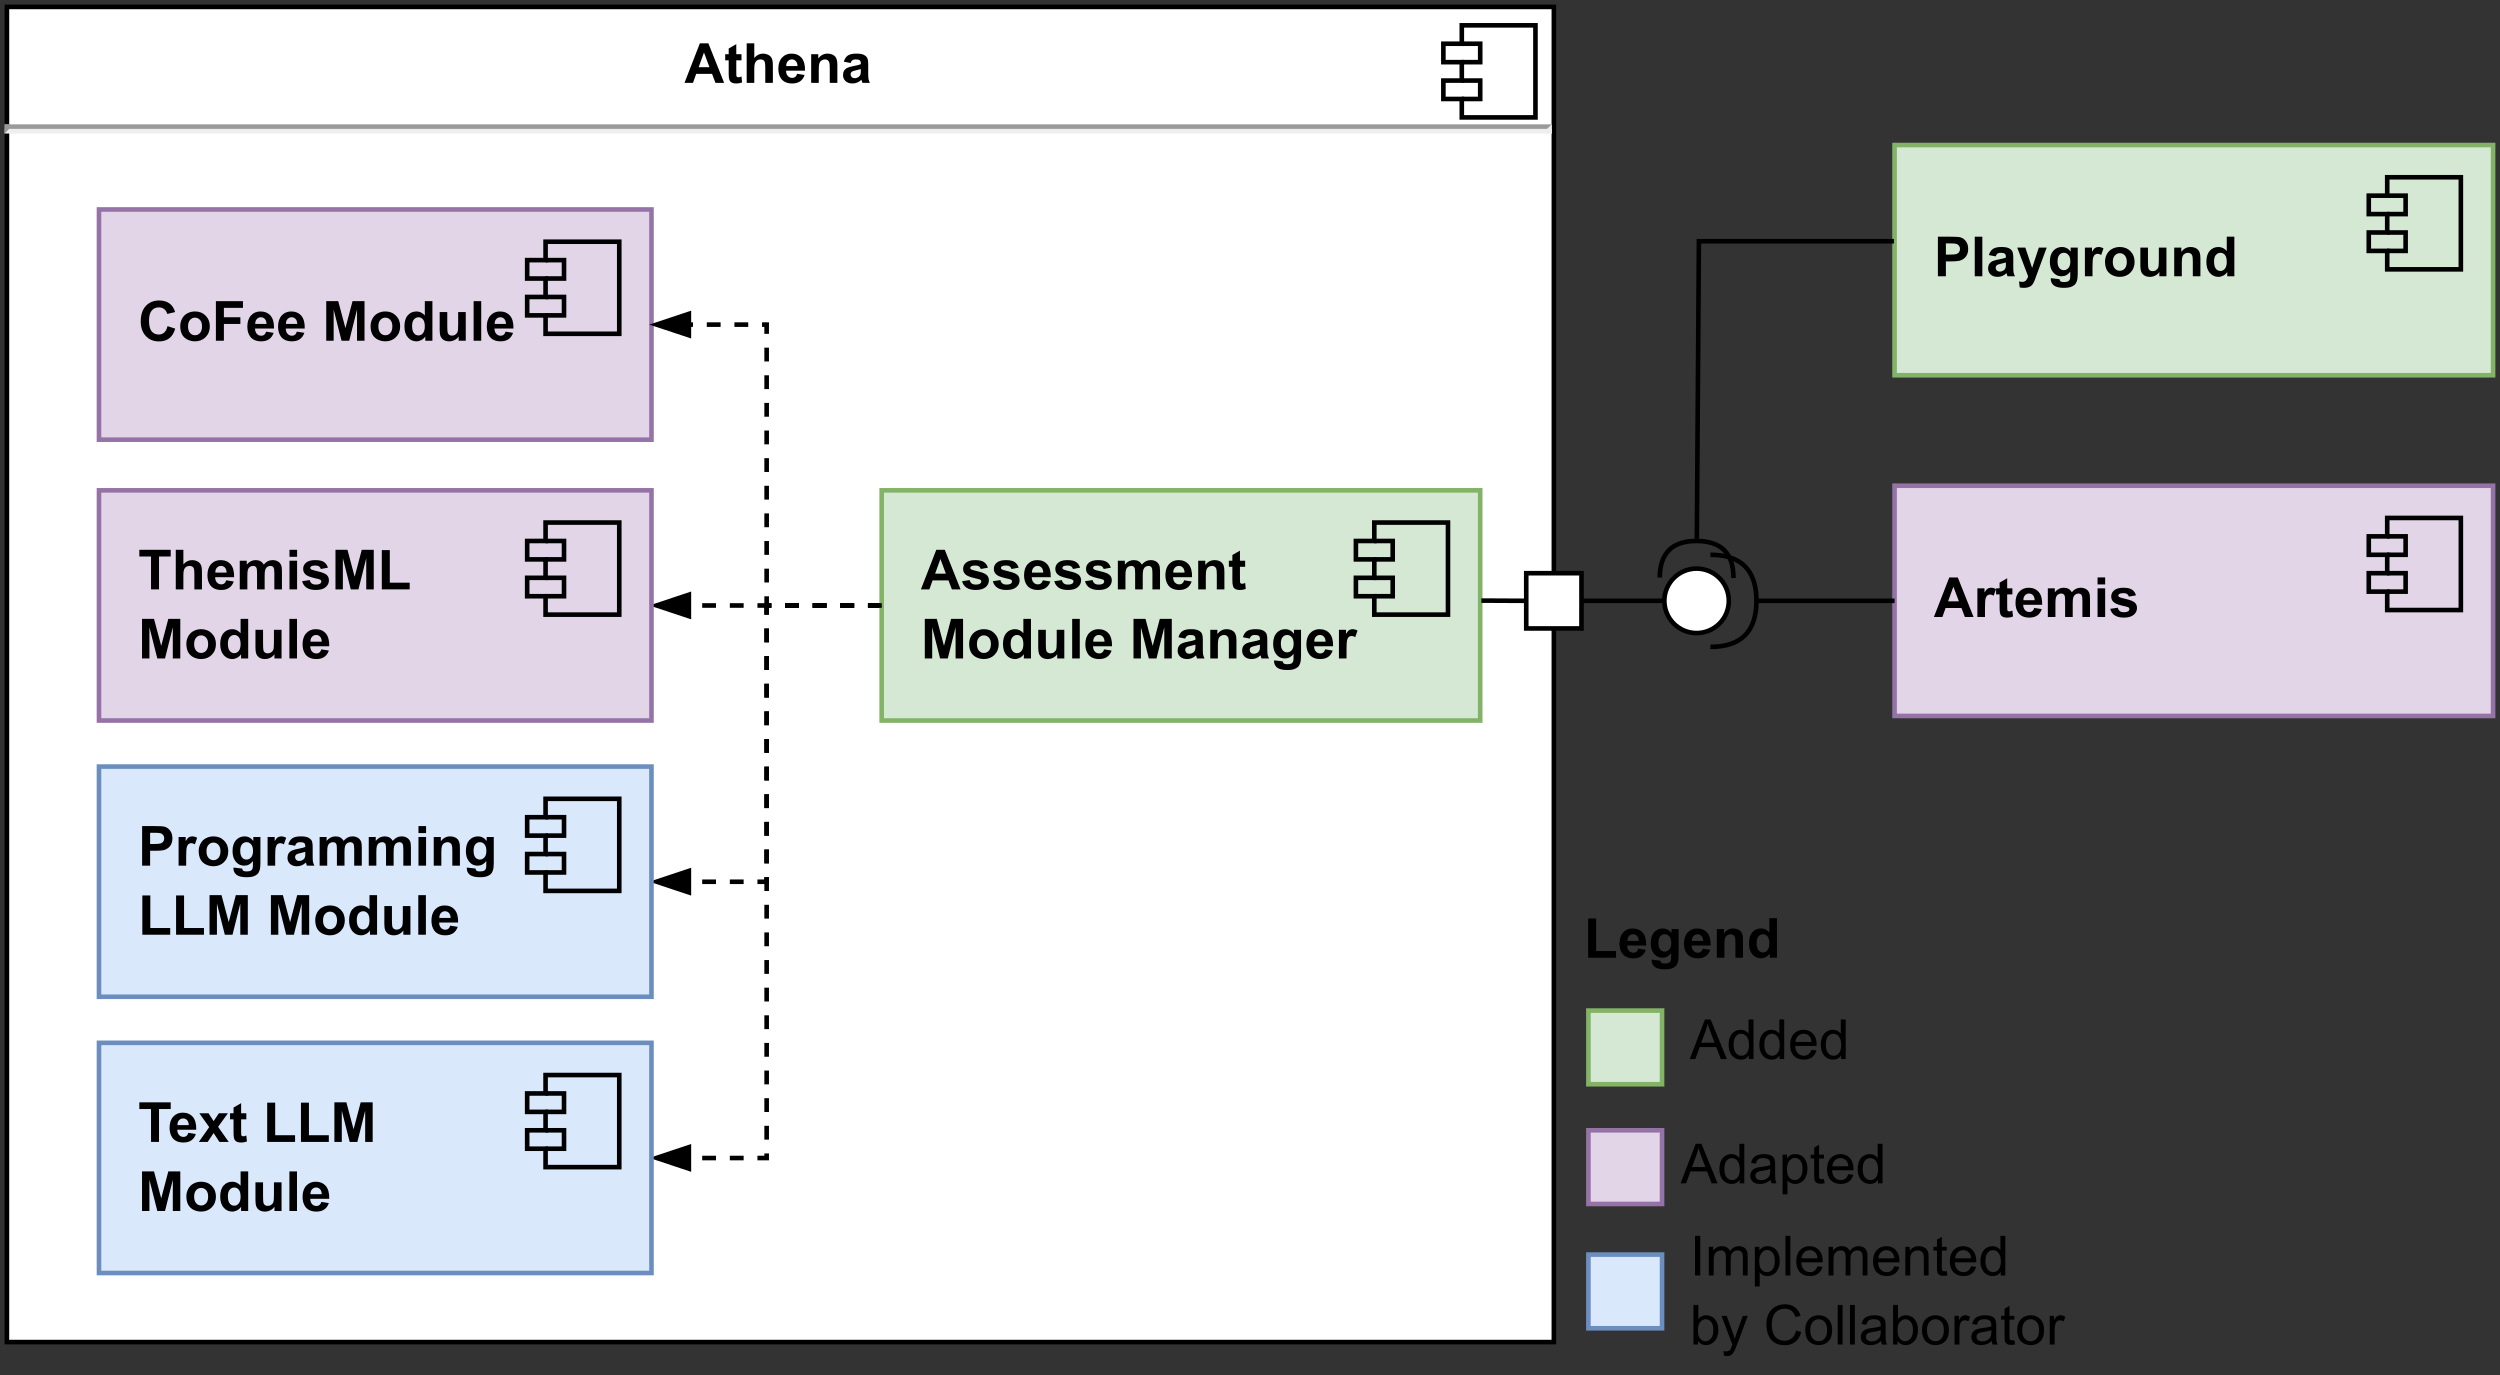 <?xml version="1.0" encoding="UTF-8"?>
<svg xmlns="http://www.w3.org/2000/svg" xmlns:xlink="http://www.w3.org/1999/xlink" width="390.96pt" height="215.04pt" viewBox="0 0 390.96 215.04" version="1.1">
<rect x="0" y="0" width="390.96" height="215.04" fill="#333333" stroke="none"/>
<defs>
<g>
<symbol overflow="visible" id="glyph0-0">
<path style="stroke:none;" d="M 1.078 0 L 1.078 -5.406 L 5.406 -5.406 L 5.406 0 Z M 1.219 -0.141 L 5.266 -0.141 L 5.266 -5.266 L 1.219 -5.266 Z M 1.219 -0.141 "/>
</symbol>
<symbol overflow="visible" id="glyph0-1">
<path style="stroke:none;" d="M 6.203 0 L 4.844 0 L 4.312 -1.406 L 1.828 -1.406 L 1.328 0 L 0 0 L 2.406 -6.188 L 3.734 -6.188 Z M 3.906 -2.453 L 3.047 -4.75 L 2.219 -2.453 Z M 3.906 -2.453 "/>
</symbol>
<symbol overflow="visible" id="glyph0-2">
<path style="stroke:none;" d="M 2.672 -4.484 L 2.672 -3.531 L 1.859 -3.531 L 1.859 -1.734 C 1.859 -1.367 1.863 -1.156 1.875 -1.094 C 1.895 -1.031 1.93 -0.977 1.984 -0.938 C 2.047 -0.895 2.113 -0.875 2.188 -0.875 C 2.301 -0.875 2.461 -0.914 2.672 -1 L 2.766 -0.078 C 2.492 0.035 2.18 0.094 1.828 0.094 C 1.617 0.094 1.426 0.062 1.25 0 C 1.082 -0.07 0.957 -0.164 0.875 -0.281 C 0.801 -0.395 0.75 -0.551 0.719 -0.75 C 0.688 -0.883 0.672 -1.16 0.672 -1.578 L 0.672 -3.531 L 0.125 -3.531 L 0.125 -4.484 L 0.672 -4.484 L 0.672 -5.375 L 1.859 -6.062 L 1.859 -4.484 Z M 2.672 -4.484 "/>
</symbol>
<symbol overflow="visible" id="glyph0-3">
<path style="stroke:none;" d="M 1.797 -6.188 L 1.797 -3.906 C 2.18 -4.352 2.641 -4.578 3.172 -4.578 C 3.441 -4.578 3.688 -4.523 3.906 -4.422 C 4.125 -4.328 4.289 -4.203 4.406 -4.047 C 4.52 -3.891 4.598 -3.711 4.641 -3.516 C 4.68 -3.328 4.703 -3.031 4.703 -2.625 L 4.703 0 L 3.516 0 L 3.516 -2.359 C 3.516 -2.836 3.488 -3.141 3.438 -3.266 C 3.395 -3.391 3.316 -3.488 3.203 -3.562 C 3.086 -3.633 2.945 -3.672 2.781 -3.672 C 2.582 -3.672 2.406 -3.625 2.25 -3.531 C 2.094 -3.438 1.977 -3.289 1.906 -3.094 C 1.832 -2.906 1.797 -2.625 1.797 -2.25 L 1.797 0 L 0.609 0 L 0.609 -6.188 Z M 1.797 -6.188 "/>
</symbol>
<symbol overflow="visible" id="glyph0-4">
<path style="stroke:none;" d="M 3.219 -1.422 L 4.391 -1.234 C 4.242 -0.797 4.004 -0.461 3.672 -0.234 C 3.348 -0.016 2.941 0.094 2.453 0.094 C 1.672 0.094 1.094 -0.156 0.719 -0.656 C 0.426 -1.07 0.281 -1.586 0.281 -2.203 C 0.281 -2.953 0.473 -3.535 0.859 -3.953 C 1.242 -4.367 1.734 -4.578 2.328 -4.578 C 2.992 -4.578 3.52 -4.359 3.906 -3.922 C 4.289 -3.484 4.473 -2.812 4.453 -1.906 L 1.484 -1.906 C 1.492 -1.551 1.586 -1.273 1.766 -1.078 C 1.953 -0.879 2.18 -0.781 2.453 -0.781 C 2.641 -0.781 2.797 -0.832 2.922 -0.938 C 3.055 -1.039 3.156 -1.203 3.219 -1.422 Z M 3.281 -2.625 C 3.27 -2.969 3.18 -3.227 3.016 -3.406 C 2.848 -3.582 2.645 -3.672 2.406 -3.672 C 2.145 -3.672 1.93 -3.578 1.766 -3.391 C 1.586 -3.203 1.504 -2.945 1.516 -2.625 Z M 3.281 -2.625 "/>
</symbol>
<symbol overflow="visible" id="glyph0-5">
<path style="stroke:none;" d="M 4.703 0 L 3.516 0 L 3.516 -2.281 C 3.516 -2.77 3.488 -3.082 3.438 -3.219 C 3.383 -3.363 3.301 -3.473 3.188 -3.547 C 3.07 -3.629 2.938 -3.672 2.781 -3.672 C 2.57 -3.672 2.383 -3.613 2.219 -3.5 C 2.062 -3.395 1.953 -3.25 1.891 -3.062 C 1.828 -2.875 1.797 -2.531 1.797 -2.031 L 1.797 0 L 0.609 0 L 0.609 -4.484 L 1.719 -4.484 L 1.719 -3.828 C 2.102 -4.328 2.594 -4.578 3.188 -4.578 C 3.445 -4.578 3.688 -4.531 3.906 -4.438 C 4.125 -4.344 4.285 -4.223 4.391 -4.078 C 4.504 -3.93 4.582 -3.766 4.625 -3.578 C 4.676 -3.391 4.703 -3.125 4.703 -2.781 Z M 4.703 0 "/>
</symbol>
<symbol overflow="visible" id="glyph0-6">
<path style="stroke:none;" d="M 1.5 -3.109 L 0.438 -3.312 C 0.551 -3.738 0.754 -4.055 1.047 -4.266 C 1.348 -4.473 1.789 -4.578 2.375 -4.578 C 2.906 -4.578 3.297 -4.516 3.547 -4.391 C 3.805 -4.266 3.988 -4.102 4.094 -3.906 C 4.195 -3.719 4.25 -3.367 4.25 -2.859 L 4.25 -1.469 C 4.25 -1.07 4.266 -0.781 4.297 -0.594 C 4.336 -0.414 4.41 -0.219 4.516 0 L 3.344 0 C 3.312 -0.082 3.273 -0.195 3.234 -0.344 C 3.211 -0.414 3.195 -0.461 3.188 -0.484 C 2.977 -0.285 2.758 -0.141 2.531 -0.047 C 2.301 0.047 2.055 0.094 1.797 0.094 C 1.336 0.094 0.973 -0.031 0.703 -0.281 C 0.441 -0.531 0.312 -0.844 0.312 -1.219 C 0.312 -1.477 0.367 -1.707 0.484 -1.906 C 0.609 -2.102 0.781 -2.254 1 -2.359 C 1.219 -2.461 1.531 -2.551 1.938 -2.625 C 2.488 -2.727 2.875 -2.828 3.094 -2.922 L 3.094 -3.047 C 3.094 -3.273 3.035 -3.438 2.922 -3.531 C 2.805 -3.625 2.594 -3.672 2.281 -3.672 C 2.07 -3.672 1.906 -3.629 1.781 -3.547 C 1.664 -3.461 1.57 -3.316 1.5 -3.109 Z M 3.094 -2.156 C 2.938 -2.102 2.691 -2.039 2.359 -1.969 C 2.035 -1.895 1.82 -1.828 1.719 -1.766 C 1.57 -1.648 1.5 -1.508 1.5 -1.344 C 1.5 -1.176 1.555 -1.031 1.672 -0.906 C 1.797 -0.789 1.957 -0.734 2.156 -0.734 C 2.363 -0.734 2.566 -0.801 2.766 -0.938 C 2.91 -1.051 3.004 -1.188 3.047 -1.344 C 3.078 -1.438 3.094 -1.629 3.094 -1.922 Z M 3.094 -2.156 "/>
</symbol>
<symbol overflow="visible" id="glyph0-7">
<path style="stroke:none;" d="M 0.203 -1.281 L 1.391 -1.453 C 1.441 -1.223 1.547 -1.047 1.703 -0.922 C 1.859 -0.805 2.07 -0.75 2.344 -0.75 C 2.656 -0.75 2.891 -0.805 3.047 -0.922 C 3.148 -1.004 3.203 -1.109 3.203 -1.234 C 3.203 -1.328 3.172 -1.406 3.109 -1.469 C 3.055 -1.52 2.926 -1.57 2.719 -1.625 C 1.758 -1.832 1.156 -2.023 0.906 -2.203 C 0.539 -2.441 0.359 -2.773 0.359 -3.203 C 0.359 -3.586 0.508 -3.91 0.812 -4.172 C 1.125 -4.441 1.602 -4.578 2.25 -4.578 C 2.863 -4.578 3.316 -4.477 3.609 -4.281 C 3.91 -4.082 4.117 -3.785 4.234 -3.391 L 3.125 -3.188 C 3.07 -3.363 2.977 -3.5 2.844 -3.594 C 2.707 -3.688 2.52 -3.734 2.281 -3.734 C 1.969 -3.734 1.742 -3.688 1.609 -3.594 C 1.516 -3.531 1.469 -3.453 1.469 -3.359 C 1.469 -3.273 1.508 -3.203 1.594 -3.141 C 1.695 -3.066 2.062 -2.957 2.688 -2.812 C 3.32 -2.664 3.766 -2.488 4.016 -2.281 C 4.266 -2.07 4.391 -1.781 4.391 -1.406 C 4.391 -0.988 4.219 -0.633 3.875 -0.344 C 3.531 -0.051 3.02 0.094 2.344 0.094 C 1.738 0.094 1.254 -0.023 0.891 -0.266 C 0.535 -0.516 0.305 -0.852 0.203 -1.281 Z M 0.203 -1.281 "/>
</symbol>
<symbol overflow="visible" id="glyph0-8">
<path style="stroke:none;" d="M 0.531 -4.484 L 1.625 -4.484 L 1.625 -3.875 C 2.008 -4.344 2.473 -4.578 3.016 -4.578 C 3.305 -4.578 3.555 -4.52 3.766 -4.406 C 3.973 -4.289 4.145 -4.113 4.281 -3.875 C 4.477 -4.113 4.691 -4.289 4.922 -4.406 C 5.148 -4.52 5.395 -4.578 5.656 -4.578 C 5.977 -4.578 6.254 -4.508 6.484 -4.375 C 6.711 -4.25 6.883 -4.055 7 -3.797 C 7.082 -3.598 7.125 -3.285 7.125 -2.859 L 7.125 0 L 5.938 0 L 5.938 -2.562 C 5.938 -3.008 5.895 -3.297 5.812 -3.422 C 5.707 -3.586 5.539 -3.672 5.312 -3.672 C 5.145 -3.672 4.988 -3.617 4.844 -3.516 C 4.695 -3.422 4.586 -3.273 4.516 -3.078 C 4.453 -2.879 4.422 -2.57 4.422 -2.156 L 4.422 0 L 3.234 0 L 3.234 -2.453 C 3.234 -2.891 3.211 -3.172 3.172 -3.297 C 3.129 -3.422 3.062 -3.516 2.969 -3.578 C 2.883 -3.641 2.77 -3.672 2.625 -3.672 C 2.438 -3.672 2.27 -3.617 2.125 -3.516 C 1.977 -3.422 1.875 -3.281 1.812 -3.094 C 1.75 -2.914 1.719 -2.609 1.719 -2.172 L 1.719 0 L 0.531 0 Z M 0.531 -4.484 "/>
</symbol>
<symbol overflow="visible" id="glyph0-9">
<path style="stroke:none;" d="M 0.609 0 L 0.609 -6.188 L 2.484 -6.188 L 3.609 -1.969 L 4.719 -6.188 L 6.594 -6.188 L 6.594 0 L 5.422 0 L 5.422 -4.875 L 4.203 0 L 3 0 L 1.766 -4.875 L 1.766 0 Z M 0.609 0 "/>
</symbol>
<symbol overflow="visible" id="glyph0-10">
<path style="stroke:none;" d="M 0.344 -2.297 C 0.344 -2.691 0.438 -3.07 0.625 -3.438 C 0.82 -3.812 1.098 -4.094 1.453 -4.281 C 1.816 -4.477 2.219 -4.578 2.656 -4.578 C 3.332 -4.578 3.883 -4.359 4.312 -3.922 C 4.75 -3.484 4.969 -2.926 4.969 -2.25 C 4.969 -1.57 4.75 -1.008 4.312 -0.562 C 3.875 -0.125 3.32 0.094 2.656 0.094 C 2.25 0.094 1.859 0.004 1.484 -0.172 C 1.109 -0.359 0.82 -0.629 0.625 -0.984 C 0.438 -1.348 0.344 -1.785 0.344 -2.297 Z M 1.562 -2.234 C 1.562 -1.797 1.664 -1.457 1.875 -1.219 C 2.082 -0.977 2.344 -0.859 2.656 -0.859 C 2.969 -0.859 3.227 -0.977 3.438 -1.219 C 3.645 -1.457 3.75 -1.801 3.75 -2.25 C 3.75 -2.688 3.645 -3.02 3.438 -3.25 C 3.227 -3.488 2.969 -3.609 2.656 -3.609 C 2.344 -3.609 2.082 -3.488 1.875 -3.25 C 1.664 -3.02 1.562 -2.68 1.562 -2.234 Z M 1.562 -2.234 "/>
</symbol>
<symbol overflow="visible" id="glyph0-11">
<path style="stroke:none;" d="M 4.734 0 L 3.625 0 L 3.625 -0.656 C 3.445 -0.406 3.234 -0.219 2.984 -0.094 C 2.734 0.031 2.484 0.094 2.234 0.094 C 1.711 0.094 1.27 -0.109 0.906 -0.516 C 0.539 -0.93 0.359 -1.508 0.359 -2.25 C 0.359 -3.008 0.535 -3.586 0.891 -3.984 C 1.242 -4.379 1.695 -4.578 2.25 -4.578 C 2.75 -4.578 3.18 -4.367 3.547 -3.953 L 3.547 -6.188 L 4.734 -6.188 Z M 1.562 -2.344 C 1.562 -1.863 1.629 -1.516 1.766 -1.297 C 1.953 -0.984 2.219 -0.828 2.562 -0.828 C 2.832 -0.828 3.062 -0.941 3.25 -1.172 C 3.445 -1.41 3.547 -1.758 3.547 -2.219 C 3.547 -2.738 3.453 -3.109 3.266 -3.328 C 3.078 -3.555 2.844 -3.672 2.562 -3.672 C 2.281 -3.672 2.039 -3.555 1.844 -3.328 C 1.656 -3.109 1.562 -2.781 1.562 -2.344 Z M 1.562 -2.344 "/>
</symbol>
<symbol overflow="visible" id="glyph0-12">
<path style="stroke:none;" d="M 3.562 0 L 3.562 -0.672 C 3.406 -0.43 3.191 -0.242 2.922 -0.109 C 2.66 0.023 2.379 0.094 2.078 0.094 C 1.773 0.094 1.504 0.031 1.266 -0.094 C 1.035 -0.227 0.863 -0.414 0.75 -0.656 C 0.645 -0.895 0.594 -1.223 0.594 -1.641 L 0.594 -4.484 L 1.781 -4.484 L 1.781 -2.422 C 1.781 -1.797 1.801 -1.41 1.844 -1.266 C 1.883 -1.117 1.961 -1.004 2.078 -0.922 C 2.191 -0.836 2.336 -0.797 2.516 -0.797 C 2.723 -0.797 2.906 -0.852 3.062 -0.969 C 3.227 -1.082 3.336 -1.219 3.391 -1.375 C 3.453 -1.539 3.484 -1.945 3.484 -2.594 L 3.484 -4.484 L 4.672 -4.484 L 4.672 0 Z M 3.562 0 "/>
</symbol>
<symbol overflow="visible" id="glyph0-13">
<path style="stroke:none;" d="M 0.625 0 L 0.625 -6.188 L 1.812 -6.188 L 1.812 0 Z M 0.625 0 "/>
</symbol>
<symbol overflow="visible" id="glyph0-14">
<path style="stroke:none;" d=""/>
</symbol>
<symbol overflow="visible" id="glyph0-15">
<path style="stroke:none;" d="M 0.516 0.297 L 1.859 0.453 C 1.891 0.617 1.941 0.727 2.016 0.781 C 2.129 0.863 2.305 0.906 2.547 0.906 C 2.859 0.906 3.094 0.859 3.25 0.766 C 3.352 0.703 3.43 0.602 3.484 0.469 C 3.523 0.375 3.547 0.191 3.547 -0.078 L 3.547 -0.719 C 3.191 -0.238 2.742 0 2.203 0 C 1.598 0 1.117 -0.254 0.766 -0.766 C 0.492 -1.16 0.359 -1.66 0.359 -2.266 C 0.359 -3.016 0.535 -3.586 0.891 -3.984 C 1.254 -4.379 1.707 -4.578 2.25 -4.578 C 2.801 -4.578 3.254 -4.336 3.609 -3.859 L 3.609 -4.484 L 4.719 -4.484 L 4.719 -0.453 C 4.719 0.066 4.676 0.457 4.594 0.719 C 4.508 0.988 4.383 1.195 4.219 1.344 C 4.062 1.488 3.852 1.602 3.594 1.688 C 3.332 1.77 3 1.812 2.594 1.812 C 1.832 1.812 1.289 1.68 0.969 1.422 C 0.656 1.16 0.5 0.832 0.5 0.438 C 0.5 0.395 0.504 0.348 0.516 0.297 Z M 1.562 -2.328 C 1.562 -1.859 1.656 -1.508 1.844 -1.281 C 2.031 -1.062 2.258 -0.953 2.531 -0.953 C 2.82 -0.953 3.066 -1.066 3.266 -1.297 C 3.461 -1.523 3.562 -1.859 3.562 -2.297 C 3.562 -2.766 3.461 -3.109 3.266 -3.328 C 3.078 -3.555 2.836 -3.672 2.547 -3.672 C 2.266 -3.672 2.031 -3.562 1.844 -3.344 C 1.656 -3.125 1.562 -2.785 1.562 -2.328 Z M 1.562 -2.328 "/>
</symbol>
<symbol overflow="visible" id="glyph0-16">
<path style="stroke:none;" d="M 1.75 0 L 0.562 0 L 0.562 -4.484 L 1.672 -4.484 L 1.672 -3.844 C 1.859 -4.145 2.023 -4.344 2.172 -4.438 C 2.328 -4.531 2.5 -4.578 2.688 -4.578 C 2.957 -4.578 3.219 -4.504 3.469 -4.359 L 3.109 -3.328 C 2.91 -3.453 2.723 -3.516 2.547 -3.516 C 2.379 -3.516 2.238 -3.469 2.125 -3.375 C 2.008 -3.289 1.914 -3.129 1.844 -2.891 C 1.781 -2.648 1.75 -2.148 1.75 -1.391 Z M 1.75 0 "/>
</symbol>
<symbol overflow="visible" id="glyph0-17">
<path style="stroke:none;" d="M 2.016 0 L 2.016 -5.141 L 0.188 -5.141 L 0.188 -6.188 L 5.094 -6.188 L 5.094 -5.141 L 3.266 -5.141 L 3.266 0 Z M 2.016 0 "/>
</symbol>
<symbol overflow="visible" id="glyph0-18">
<path style="stroke:none;" d="M 0.047 0 L 1.672 -2.312 L 0.125 -4.484 L 1.562 -4.484 L 2.359 -3.25 L 3.188 -4.484 L 4.594 -4.484 L 3.062 -2.359 L 4.719 0 L 3.266 0 L 2.359 -1.391 L 1.438 0 Z M 0.047 0 "/>
</symbol>
<symbol overflow="visible" id="glyph0-19">
<path style="stroke:none;" d="M 0.656 0 L 0.656 -6.141 L 1.906 -6.141 L 1.906 -1.047 L 5.016 -1.047 L 5.016 0 Z M 0.656 0 "/>
</symbol>
<symbol overflow="visible" id="glyph0-20">
<path style="stroke:none;" d="M 0.625 0 L 0.625 -6.188 L 2.625 -6.188 C 3.383 -6.188 3.883 -6.156 4.125 -6.094 C 4.477 -6 4.77 -5.797 5 -5.484 C 5.238 -5.172 5.359 -4.77 5.359 -4.281 C 5.359 -3.906 5.289 -3.586 5.156 -3.328 C 5.02 -3.066 4.844 -2.863 4.625 -2.719 C 4.414 -2.57 4.203 -2.473 3.984 -2.422 C 3.691 -2.359 3.258 -2.328 2.688 -2.328 L 1.875 -2.328 L 1.875 0 Z M 1.875 -5.141 L 1.875 -3.391 L 2.562 -3.391 C 3.051 -3.391 3.379 -3.422 3.547 -3.484 C 3.711 -3.547 3.844 -3.645 3.938 -3.781 C 4.031 -3.914 4.078 -4.078 4.078 -4.266 C 4.078 -4.492 4.008 -4.68 3.875 -4.828 C 3.75 -4.973 3.582 -5.062 3.375 -5.094 C 3.227 -5.125 2.93 -5.141 2.484 -5.141 Z M 1.875 -5.141 "/>
</symbol>
<symbol overflow="visible" id="glyph0-21">
<path style="stroke:none;" d="M 0.625 -5.094 L 0.625 -6.188 L 1.812 -6.188 L 1.812 -5.094 Z M 0.625 0 L 0.625 -4.484 L 1.812 -4.484 L 1.812 0 Z M 0.625 0 "/>
</symbol>
<symbol overflow="visible" id="glyph0-22">
<path style="stroke:none;" d="M 4.594 -2.281 L 5.797 -1.891 C 5.609 -1.211 5.297 -0.707 4.859 -0.375 C 4.43 -0.051 3.891 0.109 3.234 0.109 C 2.41 0.109 1.734 -0.172 1.203 -0.734 C 0.672 -1.297 0.406 -2.062 0.406 -3.031 C 0.406 -4.062 0.672 -4.863 1.203 -5.438 C 1.734 -6.008 2.43 -6.297 3.297 -6.297 C 4.055 -6.297 4.672 -6.07 5.141 -5.625 C 5.422 -5.352 5.633 -4.973 5.781 -4.484 L 4.547 -4.188 C 4.473 -4.508 4.316 -4.758 4.078 -4.938 C 3.848 -5.125 3.566 -5.219 3.234 -5.219 C 2.773 -5.219 2.406 -5.051 2.125 -4.719 C 1.844 -4.395 1.703 -3.863 1.703 -3.125 C 1.703 -2.344 1.844 -1.785 2.125 -1.453 C 2.406 -1.129 2.77 -0.969 3.219 -0.969 C 3.551 -0.969 3.836 -1.07 4.078 -1.281 C 4.316 -1.488 4.488 -1.82 4.594 -2.281 Z M 4.594 -2.281 "/>
</symbol>
<symbol overflow="visible" id="glyph0-23">
<path style="stroke:none;" d="M 0.641 0 L 0.641 -6.188 L 4.875 -6.188 L 4.875 -5.141 L 1.891 -5.141 L 1.891 -3.672 L 4.469 -3.672 L 4.469 -2.625 L 1.891 -2.625 L 1.891 0 Z M 0.641 0 "/>
</symbol>
<symbol overflow="visible" id="glyph0-24">
<path style="stroke:none;" d="M 0.062 -4.484 L 1.328 -4.484 L 2.391 -1.297 L 3.438 -4.484 L 4.672 -4.484 L 3.078 -0.172 L 2.797 0.609 C 2.691 0.867 2.594 1.066 2.5 1.203 C 2.406 1.348 2.297 1.461 2.172 1.547 C 2.055 1.629 1.906 1.691 1.719 1.734 C 1.539 1.785 1.344 1.812 1.125 1.812 C 0.895 1.812 0.672 1.789 0.453 1.75 L 0.344 0.812 C 0.531 0.852 0.695 0.875 0.844 0.875 C 1.125 0.875 1.328 0.789 1.453 0.625 C 1.586 0.469 1.691 0.266 1.766 0.016 Z M 0.062 -4.484 "/>
</symbol>
<symbol overflow="visible" id="glyph1-0">
<path style="stroke:none;" d="M 1.078 0 L 1.078 -5.406 L 5.406 -5.406 L 5.406 0 Z M 1.219 -0.141 L 5.266 -0.141 L 5.266 -5.266 L 1.219 -5.266 Z M 1.219 -0.141 "/>
</symbol>
<symbol overflow="visible" id="glyph1-1">
<path style="stroke:none;" d="M -0.016 0 L 2.359 -6.188 L 3.25 -6.188 L 5.781 0 L 4.844 0 L 4.125 -1.875 L 1.531 -1.875 L 0.859 0 Z M 1.766 -2.547 L 3.875 -2.547 L 3.219 -4.25 C 3.02 -4.77 2.875 -5.195 2.781 -5.531 C 2.707 -5.133 2.598 -4.742 2.453 -4.359 Z M 1.766 -2.547 "/>
</symbol>
<symbol overflow="visible" id="glyph1-2">
<path style="stroke:none;" d="M 3.469 0 L 3.469 -0.562 C 3.188 -0.125 2.77 0.094 2.219 0.094 C 1.863 0.094 1.535 0 1.234 -0.188 C 0.93 -0.383 0.695 -0.66 0.531 -1.016 C 0.375 -1.367 0.297 -1.773 0.297 -2.234 C 0.297 -2.68 0.367 -3.086 0.516 -3.453 C 0.672 -3.816 0.895 -4.094 1.188 -4.281 C 1.488 -4.477 1.82 -4.578 2.188 -4.578 C 2.457 -4.578 2.695 -4.52 2.906 -4.406 C 3.125 -4.289 3.297 -4.145 3.422 -3.969 L 3.422 -6.188 L 4.188 -6.188 L 4.188 0 Z M 1.078 -2.234 C 1.078 -1.66 1.195 -1.227 1.438 -0.938 C 1.676 -0.656 1.961 -0.516 2.297 -0.516 C 2.629 -0.516 2.91 -0.648 3.141 -0.922 C 3.367 -1.203 3.484 -1.617 3.484 -2.172 C 3.484 -2.785 3.363 -3.234 3.125 -3.516 C 2.895 -3.805 2.609 -3.953 2.266 -3.953 C 1.922 -3.953 1.633 -3.812 1.406 -3.531 C 1.188 -3.258 1.078 -2.828 1.078 -2.234 Z M 1.078 -2.234 "/>
</symbol>
<symbol overflow="visible" id="glyph1-3">
<path style="stroke:none;" d="M 3.641 -1.438 L 4.422 -1.344 C 4.297 -0.883 4.066 -0.531 3.734 -0.281 C 3.398 -0.031 2.973 0.094 2.453 0.094 C 1.797 0.094 1.273 -0.102 0.891 -0.5 C 0.504 -0.906 0.312 -1.473 0.312 -2.203 C 0.312 -2.953 0.504 -3.535 0.891 -3.953 C 1.285 -4.367 1.789 -4.578 2.406 -4.578 C 3.008 -4.578 3.5 -4.375 3.875 -3.969 C 4.258 -3.562 4.453 -2.988 4.453 -2.25 C 4.453 -2.207 4.445 -2.141 4.438 -2.047 L 1.094 -2.047 C 1.125 -1.555 1.266 -1.176 1.516 -0.906 C 1.766 -0.645 2.078 -0.516 2.453 -0.516 C 2.734 -0.516 2.973 -0.586 3.172 -0.734 C 3.367 -0.891 3.523 -1.125 3.641 -1.438 Z M 1.141 -2.672 L 3.641 -2.672 C 3.609 -3.047 3.516 -3.328 3.359 -3.516 C 3.117 -3.805 2.805 -3.953 2.422 -3.953 C 2.066 -3.953 1.77 -3.832 1.531 -3.594 C 1.301 -3.363 1.172 -3.055 1.141 -2.672 Z M 1.141 -2.672 "/>
</symbol>
<symbol overflow="visible" id="glyph1-4">
<path style="stroke:none;" d="M 3.5 -0.547 C 3.219 -0.305 2.945 -0.141 2.688 -0.047 C 2.426 0.047 2.145 0.094 1.844 0.094 C 1.352 0.094 0.973 -0.023 0.703 -0.266 C 0.441 -0.504 0.312 -0.812 0.312 -1.188 C 0.312 -1.406 0.359 -1.602 0.453 -1.781 C 0.555 -1.957 0.688 -2.102 0.844 -2.219 C 1.008 -2.332 1.195 -2.414 1.406 -2.469 C 1.551 -2.508 1.773 -2.547 2.078 -2.578 C 2.691 -2.648 3.145 -2.738 3.438 -2.844 C 3.438 -2.945 3.438 -3.016 3.438 -3.047 C 3.438 -3.348 3.363 -3.566 3.219 -3.703 C 3.02 -3.867 2.734 -3.953 2.359 -3.953 C 1.992 -3.953 1.727 -3.891 1.562 -3.766 C 1.395 -3.641 1.27 -3.414 1.188 -3.094 L 0.438 -3.203 C 0.508 -3.516 0.625 -3.77 0.781 -3.969 C 0.938 -4.164 1.16 -4.316 1.453 -4.422 C 1.742 -4.523 2.082 -4.578 2.469 -4.578 C 2.844 -4.578 3.148 -4.531 3.391 -4.438 C 3.629 -4.352 3.805 -4.242 3.922 -4.109 C 4.035 -3.973 4.113 -3.801 4.156 -3.594 C 4.188 -3.457 4.203 -3.223 4.203 -2.891 L 4.203 -1.875 C 4.203 -1.164 4.219 -0.719 4.25 -0.531 C 4.281 -0.344 4.344 -0.164 4.438 0 L 3.641 0 C 3.566 -0.156 3.52 -0.336 3.5 -0.547 Z M 3.438 -2.25 C 3.156 -2.133 2.738 -2.039 2.188 -1.969 C 1.875 -1.914 1.648 -1.859 1.516 -1.797 C 1.391 -1.742 1.289 -1.664 1.219 -1.562 C 1.156 -1.457 1.125 -1.336 1.125 -1.203 C 1.125 -1.004 1.195 -0.836 1.344 -0.703 C 1.5 -0.566 1.727 -0.5 2.031 -0.5 C 2.32 -0.5 2.578 -0.562 2.797 -0.688 C 3.023 -0.812 3.195 -0.984 3.312 -1.203 C 3.395 -1.379 3.438 -1.633 3.438 -1.969 Z M 3.438 -2.25 "/>
</symbol>
<symbol overflow="visible" id="glyph1-5">
<path style="stroke:none;" d="M 0.562 1.719 L 0.562 -4.484 L 1.266 -4.484 L 1.266 -3.891 C 1.422 -4.117 1.602 -4.289 1.812 -4.406 C 2.02 -4.52 2.27 -4.578 2.562 -4.578 C 2.945 -4.578 3.285 -4.477 3.578 -4.281 C 3.867 -4.082 4.086 -3.805 4.234 -3.453 C 4.379 -3.098 4.453 -2.707 4.453 -2.281 C 4.453 -1.82 4.367 -1.406 4.203 -1.031 C 4.047 -0.664 3.812 -0.383 3.5 -0.188 C 3.188 0 2.852 0.094 2.5 0.094 C 2.25 0.094 2.02 0.039 1.812 -0.062 C 1.613 -0.164 1.453 -0.301 1.328 -0.469 L 1.328 1.719 Z M 1.25 -2.219 C 1.25 -1.633 1.363 -1.203 1.594 -0.922 C 1.832 -0.648 2.117 -0.516 2.453 -0.516 C 2.797 -0.516 3.086 -0.656 3.328 -0.938 C 3.566 -1.227 3.688 -1.676 3.688 -2.281 C 3.688 -2.852 3.566 -3.281 3.328 -3.562 C 3.098 -3.844 2.816 -3.984 2.484 -3.984 C 2.16 -3.984 1.875 -3.832 1.625 -3.531 C 1.375 -3.227 1.25 -2.789 1.25 -2.219 Z M 1.25 -2.219 "/>
</symbol>
<symbol overflow="visible" id="glyph1-6">
<path style="stroke:none;" d="M 2.234 -0.672 L 2.344 -0.016 C 2.125 0.035 1.93 0.062 1.766 0.062 C 1.484 0.062 1.266 0.02 1.109 -0.062 C 0.961 -0.156 0.859 -0.27 0.797 -0.406 C 0.734 -0.551 0.703 -0.852 0.703 -1.312 L 0.703 -3.891 L 0.156 -3.891 L 0.156 -4.484 L 0.703 -4.484 L 0.703 -5.594 L 1.469 -6.047 L 1.469 -4.484 L 2.234 -4.484 L 2.234 -3.891 L 1.469 -3.891 L 1.469 -1.266 C 1.469 -1.047 1.477 -0.906 1.5 -0.844 C 1.531 -0.789 1.57 -0.742 1.625 -0.703 C 1.688 -0.672 1.773 -0.656 1.891 -0.656 C 1.973 -0.656 2.086 -0.66 2.234 -0.672 Z M 2.234 -0.672 "/>
</symbol>
<symbol overflow="visible" id="glyph1-7">
<path style="stroke:none;" d="M 0.812 0 L 0.812 -6.188 L 1.625 -6.188 L 1.625 0 Z M 0.812 0 "/>
</symbol>
<symbol overflow="visible" id="glyph1-8">
<path style="stroke:none;" d="M 0.562 0 L 0.562 -4.484 L 1.25 -4.484 L 1.25 -3.859 C 1.383 -4.078 1.566 -4.25 1.797 -4.375 C 2.035 -4.508 2.305 -4.578 2.609 -4.578 C 2.941 -4.578 3.211 -4.508 3.422 -4.375 C 3.641 -4.238 3.789 -4.047 3.875 -3.797 C 4.227 -4.316 4.688 -4.578 5.25 -4.578 C 5.695 -4.578 6.039 -4.453 6.281 -4.203 C 6.52 -3.961 6.641 -3.586 6.641 -3.078 L 6.641 0 L 5.891 0 L 5.891 -2.828 C 5.891 -3.129 5.863 -3.344 5.812 -3.469 C 5.758 -3.602 5.664 -3.711 5.531 -3.797 C 5.406 -3.879 5.258 -3.922 5.094 -3.922 C 4.77 -3.922 4.504 -3.816 4.297 -3.609 C 4.086 -3.398 3.984 -3.066 3.984 -2.609 L 3.984 0 L 3.234 0 L 3.234 -2.906 C 3.234 -3.25 3.172 -3.504 3.047 -3.672 C 2.922 -3.836 2.719 -3.922 2.438 -3.922 C 2.227 -3.922 2.031 -3.863 1.844 -3.75 C 1.664 -3.645 1.535 -3.484 1.453 -3.266 C 1.367 -3.047 1.328 -2.734 1.328 -2.328 L 1.328 0 Z M 0.562 0 "/>
</symbol>
<symbol overflow="visible" id="glyph1-9">
<path style="stroke:none;" d="M 0.547 0 L 0.547 -6.188 L 1.312 -6.188 L 1.312 0 Z M 0.547 0 "/>
</symbol>
<symbol overflow="visible" id="glyph1-10">
<path style="stroke:none;" d="M 0.562 0 L 0.562 -4.484 L 1.25 -4.484 L 1.25 -3.844 C 1.582 -4.332 2.055 -4.578 2.672 -4.578 C 2.941 -4.578 3.191 -4.531 3.422 -4.438 C 3.648 -4.344 3.816 -4.211 3.922 -4.047 C 4.035 -3.891 4.117 -3.707 4.172 -3.5 C 4.191 -3.352 4.203 -3.102 4.203 -2.75 L 4.203 0 L 3.453 0 L 3.453 -2.719 C 3.453 -3.031 3.422 -3.266 3.359 -3.422 C 3.305 -3.578 3.203 -3.695 3.047 -3.781 C 2.898 -3.875 2.723 -3.922 2.516 -3.922 C 2.191 -3.922 1.91 -3.816 1.672 -3.609 C 1.441 -3.41 1.328 -3.023 1.328 -2.453 L 1.328 0 Z M 0.562 0 "/>
</symbol>
<symbol overflow="visible" id="glyph1-11">
<path style="stroke:none;" d="M 1.266 0 L 0.562 0 L 0.562 -6.188 L 1.328 -6.188 L 1.328 -3.984 C 1.648 -4.379 2.055 -4.578 2.547 -4.578 C 2.828 -4.578 3.086 -4.52 3.328 -4.406 C 3.578 -4.301 3.781 -4.145 3.938 -3.938 C 4.102 -3.738 4.227 -3.5 4.312 -3.219 C 4.406 -2.938 4.453 -2.633 4.453 -2.312 C 4.453 -1.539 4.258 -0.945 3.875 -0.531 C 3.5 -0.113 3.047 0.094 2.516 0.094 C 1.984 0.094 1.566 -0.125 1.266 -0.562 Z M 1.266 -2.281 C 1.266 -1.738 1.336 -1.348 1.484 -1.109 C 1.723 -0.711 2.047 -0.516 2.453 -0.516 C 2.785 -0.516 3.07 -0.66 3.312 -0.953 C 3.551 -1.242 3.672 -1.676 3.672 -2.25 C 3.672 -2.832 3.555 -3.258 3.328 -3.531 C 3.098 -3.812 2.816 -3.953 2.484 -3.953 C 2.148 -3.953 1.863 -3.805 1.625 -3.516 C 1.383 -3.234 1.266 -2.82 1.266 -2.281 Z M 1.266 -2.281 "/>
</symbol>
<symbol overflow="visible" id="glyph1-12">
<path style="stroke:none;" d="M 0.531 1.719 L 0.453 1.016 C 0.617 1.055 0.766 1.078 0.891 1.078 C 1.055 1.078 1.188 1.047 1.281 0.984 C 1.383 0.93 1.473 0.859 1.547 0.766 C 1.586 0.68 1.66 0.488 1.766 0.188 C 1.785 0.145 1.812 0.086 1.844 0.016 L 0.141 -4.484 L 0.953 -4.484 L 1.891 -1.891 C 2.016 -1.555 2.125 -1.207 2.219 -0.844 C 2.301 -1.195 2.406 -1.539 2.531 -1.875 L 3.484 -4.484 L 4.25 -4.484 L 2.547 0.078 C 2.359 0.566 2.211 0.906 2.109 1.094 C 1.973 1.344 1.816 1.523 1.641 1.641 C 1.473 1.754 1.27 1.812 1.031 1.812 C 0.883 1.812 0.719 1.781 0.531 1.719 Z M 0.531 1.719 "/>
</symbol>
<symbol overflow="visible" id="glyph1-13">
<path style="stroke:none;" d=""/>
</symbol>
<symbol overflow="visible" id="glyph1-14">
<path style="stroke:none;" d="M 5.078 -2.172 L 5.891 -1.969 C 5.723 -1.289 5.414 -0.773 4.969 -0.422 C 4.52 -0.066 3.977 0.109 3.344 0.109 C 2.676 0.109 2.129 -0.023 1.703 -0.297 C 1.285 -0.566 0.969 -0.957 0.75 -1.469 C 0.539 -1.988 0.438 -2.547 0.438 -3.141 C 0.438 -3.785 0.555 -4.348 0.797 -4.828 C 1.047 -5.305 1.395 -5.672 1.844 -5.922 C 2.301 -6.172 2.801 -6.297 3.344 -6.297 C 3.969 -6.297 4.488 -6.133 4.906 -5.812 C 5.332 -5.5 5.629 -5.055 5.797 -4.484 L 4.984 -4.297 C 4.836 -4.742 4.629 -5.07 4.359 -5.281 C 4.086 -5.488 3.742 -5.594 3.328 -5.594 C 2.859 -5.594 2.461 -5.477 2.141 -5.25 C 1.816 -5.02 1.594 -4.711 1.469 -4.328 C 1.344 -3.941 1.281 -3.547 1.281 -3.141 C 1.281 -2.617 1.352 -2.16 1.5 -1.766 C 1.656 -1.367 1.895 -1.07 2.219 -0.875 C 2.539 -0.688 2.891 -0.594 3.266 -0.594 C 3.723 -0.594 4.109 -0.723 4.422 -0.984 C 4.742 -1.254 4.961 -1.648 5.078 -2.172 Z M 5.078 -2.172 "/>
</symbol>
<symbol overflow="visible" id="glyph1-15">
<path style="stroke:none;" d="M 0.281 -2.234 C 0.281 -3.066 0.516 -3.68 0.984 -4.078 C 1.367 -4.41 1.836 -4.578 2.391 -4.578 C 3.004 -4.578 3.504 -4.375 3.891 -3.969 C 4.285 -3.57 4.484 -3.016 4.484 -2.297 C 4.484 -1.723 4.395 -1.27 4.219 -0.938 C 4.051 -0.613 3.801 -0.359 3.469 -0.172 C 3.133 0.004 2.773 0.094 2.391 0.094 C 1.766 0.094 1.254 -0.102 0.859 -0.5 C 0.473 -0.906 0.281 -1.484 0.281 -2.234 Z M 1.062 -2.234 C 1.062 -1.66 1.188 -1.227 1.438 -0.938 C 1.688 -0.656 2.004 -0.516 2.391 -0.516 C 2.766 -0.516 3.078 -0.66 3.328 -0.953 C 3.578 -1.242 3.703 -1.68 3.703 -2.266 C 3.703 -2.816 3.578 -3.234 3.328 -3.516 C 3.078 -3.805 2.766 -3.953 2.391 -3.953 C 2.004 -3.953 1.688 -3.805 1.438 -3.516 C 1.188 -3.234 1.062 -2.805 1.062 -2.234 Z M 1.062 -2.234 "/>
</symbol>
<symbol overflow="visible" id="glyph1-16">
<path style="stroke:none;" d="M 0.562 0 L 0.562 -4.484 L 1.25 -4.484 L 1.25 -3.797 C 1.414 -4.117 1.57 -4.328 1.719 -4.422 C 1.875 -4.523 2.039 -4.578 2.219 -4.578 C 2.469 -4.578 2.727 -4.5 3 -4.344 L 2.734 -3.625 C 2.547 -3.738 2.359 -3.797 2.172 -3.797 C 2.004 -3.797 1.852 -3.742 1.719 -3.641 C 1.594 -3.547 1.504 -3.41 1.453 -3.234 C 1.367 -2.961 1.328 -2.664 1.328 -2.344 L 1.328 0 Z M 0.562 0 "/>
</symbol>
</g>
<clipPath id="clip1">
  <path d="M 0.719 19 L 242.664 19 L 242.664 21 L 0.719 21 Z M 0.719 19 "/>
</clipPath>
<clipPath id="clip2">
  <path d="M 0.719 20 L 242.664 20 L 242.664 21 L 0.719 21 Z M 0.719 20 "/>
</clipPath>
<clipPath id="clip3">
  <path d="M 241 19 L 242.664 19 L 242.664 21 L 241 21 Z M 241 19 "/>
</clipPath>
<clipPath id="clip4">
  <path d="M 0.719 19 L 2 19 L 2 21 L 0.719 21 Z M 0.719 19 "/>
</clipPath>
<clipPath id="clip5">
  <path d="M 295 22 L 390.961 22 L 390.961 60 L 295 60 Z M 295 22 "/>
</clipPath>
<clipPath id="clip6">
  <path d="M 295 75 L 390.961 75 L 390.961 113 L 295 113 Z M 295 75 "/>
</clipPath>
</defs>
<g id="surface1">
<path style="fill-rule:nonzero;fill:rgb(100%,100%,100%);fill-opacity:1;stroke-width:1;stroke-linecap:butt;stroke-linejoin:miter;stroke:rgb(0%,0%,0%);stroke-opacity:1;stroke-miterlimit:4;" d="M 1.003 1.003 L 336.998 1.003 L 336.998 291.001 L 1.003 291.001 Z M 1.003 1.003 " transform="matrix(0.72,0,0,0.72,0.36,0.36)"/>
<g clip-path="url(#clip1)" clip-rule="nonzero">
<path style=" stroke:none;fill-rule:nonzero;fill:rgb(60.39%,60.39%,60.39%);fill-opacity:1;" d="M 0.719 19.441 L 242.664 19.441 L 242.664 20.16 L 0.719 20.16 Z M 0.719 19.441 "/>
</g>
<g clip-path="url(#clip2)" clip-rule="nonzero">
<path style=" stroke:none;fill-rule:nonzero;fill:rgb(93.329%,93.329%,93.329%);fill-opacity:1;" d="M 0.719 20.16 L 242.664 20.16 L 242.664 20.883 L 0.719 20.883 Z M 0.719 20.16 "/>
</g>
<g clip-path="url(#clip3)" clip-rule="nonzero">
<path style=" stroke:none;fill-rule:nonzero;fill:rgb(93.329%,93.329%,93.329%);fill-opacity:1;" d="M 241.945 20.16 L 241.945 20.883 L 242.664 20.883 L 242.664 19.441 "/>
</g>
<g clip-path="url(#clip4)" clip-rule="nonzero">
<path style=" stroke:none;fill-rule:nonzero;fill:rgb(60.39%,60.39%,60.39%);fill-opacity:1;" d="M 0.719 19.441 L 0.719 20.883 L 1.441 20.16 L 1.441 19.441 "/>
</g>
<g style="fill:rgb(0%,0%,0%);fill-opacity:1;">
  <use xlink:href="#glyph0-1" x="107.043" y="12.961"/>
  <use xlink:href="#glyph0-2" x="113.284" y="12.961"/>
  <use xlink:href="#glyph0-3" x="116.161" y="12.961"/>
  <use xlink:href="#glyph0-4" x="121.439" y="12.961"/>
  <use xlink:href="#glyph0-5" x="126.245" y="12.961"/>
  <use xlink:href="#glyph0-6" x="131.523" y="12.961"/>
</g>
<path style="fill-rule:nonzero;fill:rgb(100%,100%,100%);fill-opacity:1;stroke-width:1;stroke-linecap:butt;stroke-linejoin:miter;stroke:rgb(0%,0%,0%);stroke-opacity:1;stroke-miterlimit:10;" d="M 317.002 5.001 L 333 5.001 L 333 25.002 L 317.002 25.002 L 317.002 20.998 L 312.999 20.998 L 312.999 17 L 317.002 17 L 317.002 13.002 L 312.999 13.002 L 312.999 8.999 L 317.002 8.999 Z M 317.002 5.001 " transform="matrix(0.72,0,0,0.72,0.36,0.36)"/>
<path style="fill:none;stroke-width:1;stroke-linecap:butt;stroke-linejoin:miter;stroke:rgb(0%,0%,0%);stroke-opacity:1;stroke-miterlimit:10;" d="M 317.002 8.999 L 321 8.999 L 321 13.002 L 317.002 13.002 M 317.002 17 L 321 17 L 321 20.998 L 317.002 20.998 " transform="matrix(0.72,0,0,0.72,0.36,0.36)"/>
<path style=" stroke:none;fill-rule:nonzero;fill:rgb(0%,0%,0%);fill-opacity:1;" d="M 137.895 95.051 L 135.734 95.051 L 135.734 94.328 L 137.895 94.328 Z M 133.574 95.051 L 131.414 95.051 L 131.414 94.328 L 133.574 94.328 Z M 129.254 95.051 L 127.094 95.051 L 127.094 94.328 L 129.254 94.328 Z M 124.934 95.051 L 122.773 95.051 L 122.773 94.328 L 124.934 94.328 Z M 120.613 95.051 L 119.891 95.051 L 119.891 94.691 L 120.254 94.691 L 120.254 96.129 L 119.531 96.129 L 119.531 94.328 L 120.613 94.328 Z M 120.254 98.289 L 120.254 100.449 L 119.531 100.449 L 119.531 98.289 Z M 120.254 102.609 L 120.254 104.77 L 119.531 104.77 L 119.531 102.609 Z M 120.254 106.93 L 120.254 109.09 L 119.531 109.09 L 119.531 106.93 Z M 120.254 111.25 L 120.254 113.41 L 119.531 113.41 L 119.531 111.25 Z M 120.254 115.57 L 120.254 117.73 L 119.531 117.73 L 119.531 115.57 Z M 120.254 119.891 L 120.254 122.051 L 119.531 122.051 L 119.531 119.891 Z M 120.254 124.211 L 120.254 126.371 L 119.531 126.371 L 119.531 124.211 Z M 120.254 128.531 L 120.254 130.691 L 119.531 130.691 L 119.531 128.531 Z M 120.254 132.855 L 120.254 135.016 L 119.531 135.016 L 119.531 132.855 Z M 120.254 137.176 L 120.254 139.336 L 119.531 139.336 L 119.531 137.176 Z M 120.254 141.496 L 120.254 143.656 L 119.531 143.656 L 119.531 141.496 Z M 120.254 145.816 L 120.254 147.977 L 119.531 147.977 L 119.531 145.816 Z M 120.254 150.137 L 120.254 152.297 L 119.531 152.297 L 119.531 150.137 Z M 120.254 154.457 L 120.254 156.617 L 119.531 156.617 L 119.531 154.457 Z M 120.254 158.777 L 120.254 160.938 L 119.531 160.938 L 119.531 158.777 Z M 120.254 163.098 L 120.254 165.258 L 119.531 165.258 L 119.531 163.098 Z M 120.254 167.418 L 120.254 169.578 L 119.531 169.578 L 119.531 167.418 Z M 120.254 171.738 L 120.254 173.898 L 119.531 173.898 L 119.531 171.738 Z M 120.254 176.059 L 120.254 178.219 L 119.531 178.219 L 119.531 176.059 Z M 120.254 180.379 L 120.254 181.457 L 118.453 181.457 L 118.453 180.738 L 119.891 180.738 L 119.891 181.098 L 119.531 181.098 L 119.531 180.379 Z M 116.293 181.457 L 114.133 181.457 L 114.133 180.738 L 116.293 180.738 Z M 111.973 181.457 L 109.812 181.457 L 109.812 180.738 L 111.973 180.738 Z M 111.973 181.457 "/>
<path style="fill-rule:nonzero;fill:rgb(0%,0%,0%);fill-opacity:1;stroke-width:1;stroke-linecap:butt;stroke-linejoin:miter;stroke:rgb(0%,0%,0%);stroke-opacity:1;stroke-miterlimit:10;" d="M 142.118 250.999 L 149.121 248.672 L 149.121 253.331 Z M 142.118 250.999 " transform="matrix(0.72,0,0,0.72,0.36,0.36)"/>
<path style=" stroke:none;fill-rule:nonzero;fill:rgb(0%,0%,0%);fill-opacity:1;" d="M 137.895 95.051 L 135.734 95.051 L 135.734 94.328 L 137.895 94.328 Z M 133.574 95.051 L 131.414 95.051 L 131.414 94.328 L 133.574 94.328 Z M 129.254 95.051 L 127.094 95.051 L 127.094 94.328 L 129.254 94.328 Z M 124.934 95.051 L 122.773 95.051 L 122.773 94.328 L 124.934 94.328 Z M 120.613 95.051 L 119.891 95.051 L 119.891 94.691 L 120.254 94.691 L 120.254 96.129 L 119.531 96.129 L 119.531 94.328 L 120.613 94.328 Z M 120.254 98.289 L 120.254 100.449 L 119.531 100.449 L 119.531 98.289 Z M 120.254 102.609 L 120.254 104.77 L 119.531 104.77 L 119.531 102.609 Z M 120.254 106.93 L 120.254 109.09 L 119.531 109.09 L 119.531 106.93 Z M 120.254 111.25 L 120.254 113.41 L 119.531 113.41 L 119.531 111.25 Z M 120.254 115.57 L 120.254 117.73 L 119.531 117.73 L 119.531 115.57 Z M 120.254 119.891 L 120.254 122.051 L 119.531 122.051 L 119.531 119.891 Z M 120.254 124.211 L 120.254 126.371 L 119.531 126.371 L 119.531 124.211 Z M 120.254 128.531 L 120.254 130.691 L 119.531 130.691 L 119.531 128.531 Z M 120.254 132.855 L 120.254 135.016 L 119.531 135.016 L 119.531 132.855 Z M 120.254 137.176 L 120.254 138.254 L 118.453 138.254 L 118.453 137.535 L 119.891 137.535 L 119.891 137.895 L 119.531 137.895 L 119.531 137.176 Z M 116.293 138.254 L 114.133 138.254 L 114.133 137.535 L 116.293 137.535 Z M 111.973 138.254 L 109.812 138.254 L 109.812 137.535 L 111.973 137.535 Z M 111.973 138.254 "/>
<path style="fill-rule:nonzero;fill:rgb(0%,0%,0%);fill-opacity:1;stroke-width:1;stroke-linecap:butt;stroke-linejoin:miter;stroke:rgb(0%,0%,0%);stroke-opacity:1;stroke-miterlimit:10;" d="M 142.118 191.001 L 149.121 188.668 L 149.121 193.328 Z M 142.118 191.001 " transform="matrix(0.72,0,0,0.72,0.36,0.36)"/>
<path style=" stroke:none;fill-rule:nonzero;fill:rgb(0%,0%,0%);fill-opacity:1;" d="M 137.895 95.051 L 135.734 95.051 L 135.734 94.328 L 137.895 94.328 M 133.574 95.051 L 131.414 95.051 L 131.414 94.328 L 133.574 94.328 M 129.254 95.051 L 127.094 95.051 L 127.094 94.328 L 129.254 94.328 M 124.934 95.051 L 122.773 95.051 L 122.773 94.328 L 124.934 94.328 M 120.613 95.051 L 118.453 95.051 L 118.453 94.328 L 120.613 94.328 M 116.293 95.051 L 114.133 95.051 L 114.133 94.328 L 116.293 94.328 M 111.973 95.051 L 109.812 95.051 L 109.812 94.328 L 111.973 94.328 "/>
<path style="fill-rule:nonzero;fill:rgb(0%,0%,0%);fill-opacity:1;stroke-width:1;stroke-linecap:butt;stroke-linejoin:miter;stroke:rgb(0%,0%,0%);stroke-opacity:1;stroke-miterlimit:10;" d="M 142.118 131.002 L 149.121 128.67 L 149.121 133.33 Z M 142.118 131.002 " transform="matrix(0.72,0,0,0.72,0.36,0.36)"/>
<path style="fill-rule:nonzero;fill:rgb(83.53%,90.979%,83.139%);fill-opacity:1;stroke-width:1;stroke-linecap:butt;stroke-linejoin:miter;stroke:rgb(50.98%,70.2%,39.999%);stroke-opacity:1;stroke-miterlimit:4;" d="M 191.001 106 L 321 106 L 321 156 L 191.001 156 Z M 191.001 106 " transform="matrix(0.72,0,0,0.72,0.36,0.36)"/>
<g style="fill:rgb(0%,0%,0%);fill-opacity:1;">
  <use xlink:href="#glyph0-1" x="144.015" y="92.169"/>
  <use xlink:href="#glyph0-7" x="150.255" y="92.169"/>
  <use xlink:href="#glyph0-7" x="155.061" y="92.169"/>
  <use xlink:href="#glyph0-4" x="159.866" y="92.169"/>
  <use xlink:href="#glyph0-7" x="164.672" y="92.169"/>
  <use xlink:href="#glyph0-7" x="169.477" y="92.169"/>
  <use xlink:href="#glyph0-8" x="174.283" y="92.169"/>
  <use xlink:href="#glyph0-4" x="181.966" y="92.169"/>
  <use xlink:href="#glyph0-5" x="186.772" y="92.169"/>
  <use xlink:href="#glyph0-2" x="192.05" y="92.169"/>
</g>
<g style="fill:rgb(0%,0%,0%);fill-opacity:1;">
  <use xlink:href="#glyph0-9" x="144.015" y="102.971"/>
  <use xlink:href="#glyph0-10" x="151.213" y="102.971"/>
  <use xlink:href="#glyph0-11" x="156.491" y="102.971"/>
  <use xlink:href="#glyph0-12" x="161.769" y="102.971"/>
  <use xlink:href="#glyph0-13" x="167.047" y="102.971"/>
  <use xlink:href="#glyph0-4" x="169.448" y="102.971"/>
  <use xlink:href="#glyph0-14" x="174.254" y="102.971"/>
  <use xlink:href="#glyph0-9" x="176.654" y="102.971"/>
  <use xlink:href="#glyph0-6" x="183.852" y="102.971"/>
  <use xlink:href="#glyph0-5" x="188.658" y="102.971"/>
  <use xlink:href="#glyph0-6" x="193.936" y="102.971"/>
  <use xlink:href="#glyph0-15" x="198.742" y="102.971"/>
  <use xlink:href="#glyph0-4" x="204.02" y="102.971"/>
  <use xlink:href="#glyph0-16" x="208.826" y="102.971"/>
</g>
<path style="fill:none;stroke-width:1;stroke-linecap:butt;stroke-linejoin:miter;stroke:rgb(0%,0%,0%);stroke-opacity:1;stroke-miterlimit:10;" d="M 297.999 112.998 L 314.002 112.998 L 314.002 132.999 L 297.999 132.999 L 297.999 129.001 L 294.001 129.001 L 294.001 125.003 L 297.999 125.003 L 297.999 120.999 L 294.001 120.999 L 294.001 117.001 L 297.999 117.001 Z M 297.999 112.998 " transform="matrix(0.72,0,0,0.72,0.36,0.36)"/>
<path style="fill:none;stroke-width:1;stroke-linecap:butt;stroke-linejoin:miter;stroke:rgb(0%,0%,0%);stroke-opacity:1;stroke-miterlimit:10;" d="M 297.999 117.001 L 301.997 117.001 L 301.997 120.999 L 297.999 120.999 M 297.999 125.003 L 301.997 125.003 L 301.997 129.001 L 297.999 129.001 " transform="matrix(0.72,0,0,0.72,0.36,0.36)"/>
<path style="fill-rule:nonzero;fill:rgb(85.489%,90.979%,98.819%);fill-opacity:1;stroke-width:1;stroke-linecap:butt;stroke-linejoin:miter;stroke:rgb(42.349%,55.688%,74.899%);stroke-opacity:1;stroke-miterlimit:4;" d="M 20.998 226.001 L 141 226.001 L 141 276.002 L 20.998 276.002 Z M 20.998 226.001 " transform="matrix(0.72,0,0,0.72,0.36,0.36)"/>
<g style="fill:rgb(0%,0%,0%);fill-opacity:1;">
  <use xlink:href="#glyph0-17" x="21.602" y="178.578"/>
</g>
<g style="fill:rgb(0%,0%,0%);fill-opacity:1;">
  <use xlink:href="#glyph0-4" x="26.239" y="178.578"/>
  <use xlink:href="#glyph0-18" x="31.045" y="178.578"/>
  <use xlink:href="#glyph0-2" x="35.85" y="178.578"/>
  <use xlink:href="#glyph0-14" x="38.728" y="178.578"/>
  <use xlink:href="#glyph0-19" x="41.129" y="178.578"/>
  <use xlink:href="#glyph0-19" x="46.407" y="178.578"/>
  <use xlink:href="#glyph0-9" x="51.685" y="178.578"/>
</g>
<g style="fill:rgb(0%,0%,0%);fill-opacity:1;">
  <use xlink:href="#glyph0-9" x="21.602" y="189.379"/>
  <use xlink:href="#glyph0-10" x="28.8" y="189.379"/>
  <use xlink:href="#glyph0-11" x="34.078" y="189.379"/>
  <use xlink:href="#glyph0-12" x="39.357" y="189.379"/>
  <use xlink:href="#glyph0-13" x="44.635" y="189.379"/>
  <use xlink:href="#glyph0-4" x="47.035" y="189.379"/>
</g>
<path style="fill:none;stroke-width:1;stroke-linecap:butt;stroke-linejoin:miter;stroke:rgb(0%,0%,0%);stroke-opacity:1;stroke-miterlimit:10;" d="M 117.999 232.999 L 134.002 232.999 L 134.002 253.001 L 117.999 253.001 L 117.999 249.003 L 114.001 249.003 L 114.001 244.999 L 117.999 244.999 L 117.999 241.001 L 114.001 241.001 L 114.001 236.997 L 117.999 236.997 Z M 117.999 232.999 " transform="matrix(0.72,0,0,0.72,0.36,0.36)"/>
<path style="fill:none;stroke-width:1;stroke-linecap:butt;stroke-linejoin:miter;stroke:rgb(0%,0%,0%);stroke-opacity:1;stroke-miterlimit:10;" d="M 117.999 236.997 L 122.003 236.997 L 122.003 241.001 L 117.999 241.001 M 117.999 244.999 L 122.003 244.999 L 122.003 249.003 L 117.999 249.003 " transform="matrix(0.72,0,0,0.72,0.36,0.36)"/>
<path style="fill-rule:nonzero;fill:rgb(85.489%,90.979%,98.819%);fill-opacity:1;stroke-width:1;stroke-linecap:butt;stroke-linejoin:miter;stroke:rgb(42.349%,55.688%,74.899%);stroke-opacity:1;stroke-miterlimit:4;" d="M 20.998 165.998 L 141 165.998 L 141 215.998 L 20.998 215.998 Z M 20.998 165.998 " transform="matrix(0.72,0,0,0.72,0.36,0.36)"/>
<g style="fill:rgb(0%,0%,0%);fill-opacity:1;">
  <use xlink:href="#glyph0-20" x="21.602" y="135.374"/>
  <use xlink:href="#glyph0-16" x="27.366" y="135.374"/>
  <use xlink:href="#glyph0-10" x="30.728" y="135.374"/>
  <use xlink:href="#glyph0-15" x="36.006" y="135.374"/>
  <use xlink:href="#glyph0-16" x="41.285" y="135.374"/>
  <use xlink:href="#glyph0-6" x="44.647" y="135.374"/>
  <use xlink:href="#glyph0-8" x="49.453" y="135.374"/>
  <use xlink:href="#glyph0-8" x="57.136" y="135.374"/>
  <use xlink:href="#glyph0-21" x="64.819" y="135.374"/>
  <use xlink:href="#glyph0-5" x="67.22" y="135.374"/>
  <use xlink:href="#glyph0-15" x="72.498" y="135.374"/>
</g>
<g style="fill:rgb(0%,0%,0%);fill-opacity:1;">
  <use xlink:href="#glyph0-19" x="21.602" y="146.175"/>
  <use xlink:href="#glyph0-19" x="26.88" y="146.175"/>
  <use xlink:href="#glyph0-9" x="32.159" y="146.175"/>
  <use xlink:href="#glyph0-14" x="39.357" y="146.175"/>
  <use xlink:href="#glyph0-9" x="41.757" y="146.175"/>
  <use xlink:href="#glyph0-10" x="48.955" y="146.175"/>
  <use xlink:href="#glyph0-11" x="54.233" y="146.175"/>
  <use xlink:href="#glyph0-12" x="59.512" y="146.175"/>
  <use xlink:href="#glyph0-13" x="64.79" y="146.175"/>
  <use xlink:href="#glyph0-4" x="67.19" y="146.175"/>
</g>
<path style="fill:none;stroke-width:1;stroke-linecap:butt;stroke-linejoin:miter;stroke:rgb(0%,0%,0%);stroke-opacity:1;stroke-miterlimit:10;" d="M 117.999 173.001 L 134.002 173.001 L 134.002 193.002 L 117.999 193.002 L 117.999 188.999 L 114.001 188.999 L 114.001 185.001 L 117.999 185.001 L 117.999 180.997 L 114.001 180.997 L 114.001 176.999 L 117.999 176.999 Z M 117.999 173.001 " transform="matrix(0.72,0,0,0.72,0.36,0.36)"/>
<path style="fill:none;stroke-width:1;stroke-linecap:butt;stroke-linejoin:miter;stroke:rgb(0%,0%,0%);stroke-opacity:1;stroke-miterlimit:10;" d="M 117.999 176.999 L 122.003 176.999 L 122.003 180.997 L 117.999 180.997 M 117.999 185.001 L 122.003 185.001 L 122.003 188.999 L 117.999 188.999 " transform="matrix(0.72,0,0,0.72,0.36,0.36)"/>
<path style="fill-rule:nonzero;fill:rgb(88.239%,83.53%,90.59%);fill-opacity:1;stroke-width:1;stroke-linecap:butt;stroke-linejoin:miter;stroke:rgb(58.82%,45.099%,65.099%);stroke-opacity:1;stroke-miterlimit:4;" d="M 20.998 106 L 141 106 L 141 156 L 20.998 156 Z M 20.998 106 " transform="matrix(0.72,0,0,0.72,0.36,0.36)"/>
<g style="fill:rgb(0%,0%,0%);fill-opacity:1;">
  <use xlink:href="#glyph0-17" x="21.602" y="92.169"/>
  <use xlink:href="#glyph0-3" x="26.88" y="92.169"/>
  <use xlink:href="#glyph0-4" x="32.159" y="92.169"/>
  <use xlink:href="#glyph0-8" x="36.964" y="92.169"/>
  <use xlink:href="#glyph0-21" x="44.647" y="92.169"/>
  <use xlink:href="#glyph0-7" x="47.048" y="92.169"/>
  <use xlink:href="#glyph0-9" x="51.854" y="92.169"/>
  <use xlink:href="#glyph0-19" x="59.052" y="92.169"/>
</g>
<g style="fill:rgb(0%,0%,0%);fill-opacity:1;">
  <use xlink:href="#glyph0-9" x="21.602" y="102.971"/>
  <use xlink:href="#glyph0-10" x="28.8" y="102.971"/>
  <use xlink:href="#glyph0-11" x="34.078" y="102.971"/>
  <use xlink:href="#glyph0-12" x="39.357" y="102.971"/>
  <use xlink:href="#glyph0-13" x="44.635" y="102.971"/>
  <use xlink:href="#glyph0-4" x="47.035" y="102.971"/>
</g>
<path style="fill:none;stroke-width:1;stroke-linecap:butt;stroke-linejoin:miter;stroke:rgb(0%,0%,0%);stroke-opacity:1;stroke-miterlimit:10;" d="M 117.999 112.998 L 134.002 112.998 L 134.002 132.999 L 117.999 132.999 L 117.999 129.001 L 114.001 129.001 L 114.001 125.003 L 117.999 125.003 L 117.999 120.999 L 114.001 120.999 L 114.001 117.001 L 117.999 117.001 Z M 117.999 112.998 " transform="matrix(0.72,0,0,0.72,0.36,0.36)"/>
<path style="fill:none;stroke-width:1;stroke-linecap:butt;stroke-linejoin:miter;stroke:rgb(0%,0%,0%);stroke-opacity:1;stroke-miterlimit:10;" d="M 117.999 117.001 L 122.003 117.001 L 122.003 120.999 L 117.999 120.999 M 117.999 125.003 L 122.003 125.003 L 122.003 129.001 L 117.999 129.001 " transform="matrix(0.72,0,0,0.72,0.36,0.36)"/>
<path style="fill:none;stroke-width:1;stroke-linecap:butt;stroke-linejoin:miter;stroke:rgb(0%,0%,0%);stroke-opacity:1;stroke-miterlimit:10;" d="M 321.261 129.95 L 330.998 129.999 " transform="matrix(0.72,0,0,0.72,0.36,0.36)"/>
<path style="fill-rule:nonzero;fill:rgb(100%,100%,100%);fill-opacity:1;stroke-width:1;stroke-linecap:butt;stroke-linejoin:miter;stroke:rgb(0%,0%,0%);stroke-opacity:1;stroke-miterlimit:4;" d="M 330.998 123.999 L 342.998 123.999 L 342.998 135.999 L 330.998 135.999 Z M 330.998 123.999 " transform="matrix(0.72,0,0,0.72,0.36,0.36)"/>
<path style="fill-rule:nonzero;fill:rgb(88.239%,83.53%,90.59%);fill-opacity:1;stroke-width:1;stroke-linecap:butt;stroke-linejoin:miter;stroke:rgb(58.82%,45.099%,65.099%);stroke-opacity:1;stroke-miterlimit:4;" d="M 20.998 44.998 L 141 44.998 L 141 94.998 L 20.998 94.998 Z M 20.998 44.998 " transform="matrix(0.72,0,0,0.72,0.36,0.36)"/>
<g style="fill:rgb(0%,0%,0%);fill-opacity:1;">
  <use xlink:href="#glyph0-22" x="21.602" y="53.285"/>
  <use xlink:href="#glyph0-10" x="27.842" y="53.285"/>
  <use xlink:href="#glyph0-23" x="33.121" y="53.285"/>
  <use xlink:href="#glyph0-4" x="38.399" y="53.285"/>
  <use xlink:href="#glyph0-4" x="43.204" y="53.285"/>
  <use xlink:href="#glyph0-14" x="48.01" y="53.285"/>
  <use xlink:href="#glyph0-9" x="50.411" y="53.285"/>
  <use xlink:href="#glyph0-10" x="57.609" y="53.285"/>
  <use xlink:href="#glyph0-11" x="62.887" y="53.285"/>
  <use xlink:href="#glyph0-12" x="68.165" y="53.285"/>
  <use xlink:href="#glyph0-13" x="73.443" y="53.285"/>
  <use xlink:href="#glyph0-4" x="75.844" y="53.285"/>
</g>
<path style="fill:none;stroke-width:1;stroke-linecap:butt;stroke-linejoin:miter;stroke:rgb(0%,0%,0%);stroke-opacity:1;stroke-miterlimit:10;" d="M 117.999 52.001 L 134.002 52.001 L 134.002 72.002 L 117.999 72.002 L 117.999 67.999 L 114.001 67.999 L 114.001 64.001 L 117.999 64.001 L 117.999 59.997 L 114.001 59.997 L 114.001 55.999 L 117.999 55.999 Z M 117.999 52.001 " transform="matrix(0.72,0,0,0.72,0.36,0.36)"/>
<path style="fill:none;stroke-width:1;stroke-linecap:butt;stroke-linejoin:miter;stroke:rgb(0%,0%,0%);stroke-opacity:1;stroke-miterlimit:10;" d="M 117.999 55.999 L 122.003 55.999 L 122.003 59.997 L 117.999 59.997 M 117.999 64.001 L 122.003 64.001 L 122.003 67.999 L 117.999 67.999 " transform="matrix(0.72,0,0,0.72,0.36,0.36)"/>
<path style=" stroke:none;fill-rule:nonzero;fill:rgb(0%,0%,0%);fill-opacity:1;" d="M 137.895 95.051 L 135.734 95.051 L 135.734 94.328 L 137.895 94.328 Z M 133.574 95.051 L 131.414 95.051 L 131.414 94.328 L 133.574 94.328 Z M 129.254 95.051 L 127.094 95.051 L 127.094 94.328 L 129.254 94.328 Z M 124.934 95.051 L 122.773 95.051 L 122.773 94.328 L 124.934 94.328 Z M 120.613 95.051 L 119.531 95.051 L 119.531 93.25 L 120.254 93.25 L 120.254 94.691 L 119.891 94.691 L 119.891 94.328 L 120.613 94.328 Z M 119.531 91.09 L 119.531 88.93 L 120.254 88.93 L 120.254 91.09 Z M 119.531 86.77 L 119.531 84.609 L 120.254 84.609 L 120.254 86.77 Z M 119.531 82.449 L 119.531 80.289 L 120.254 80.289 L 120.254 82.449 Z M 119.531 78.129 L 119.531 75.969 L 120.254 75.969 L 120.254 78.129 Z M 119.531 73.809 L 119.531 71.648 L 120.254 71.648 L 120.254 73.809 Z M 119.531 69.488 L 119.531 67.328 L 120.254 67.328 L 120.254 69.488 Z M 119.531 65.168 L 119.531 63.008 L 120.254 63.008 L 120.254 65.168 Z M 119.531 60.848 L 119.531 58.688 L 120.254 58.688 L 120.254 60.848 Z M 119.531 56.527 L 119.531 54.367 L 120.254 54.367 L 120.254 56.527 Z M 119.531 52.207 L 119.531 50.766 L 119.891 50.766 L 119.891 51.125 L 119.172 51.125 L 119.172 50.406 L 120.254 50.406 L 120.254 52.207 Z M 117.012 51.125 L 114.852 51.125 L 114.852 50.406 L 117.012 50.406 Z M 112.691 51.125 L 110.531 51.125 L 110.531 50.406 L 112.691 50.406 Z M 108.371 51.125 L 107.738 51.125 L 107.738 50.406 L 108.371 50.406 Z M 108.371 51.125 "/>
<path style="fill-rule:nonzero;fill:rgb(0%,0%,0%);fill-opacity:1;stroke-width:1;stroke-linecap:butt;stroke-linejoin:miter;stroke:rgb(0%,0%,0%);stroke-opacity:1;stroke-miterlimit:10;" d="M 142.118 70.001 L 149.121 67.668 L 149.121 72.328 Z M 142.118 70.001 " transform="matrix(0.72,0,0,0.72,0.36,0.36)"/>
<path style=" stroke:none;fill-rule:nonzero;fill:rgb(83.53%,90.979%,83.139%);fill-opacity:1;" d="M 296.309 22.684 L 389.918 22.684 L 389.918 58.688 L 296.309 58.688 Z M 296.309 22.684 "/>
<g clip-path="url(#clip5)" clip-rule="nonzero">
<path style="fill:none;stroke-width:1;stroke-linecap:butt;stroke-linejoin:miter;stroke:rgb(50.98%,70.2%,39.999%);stroke-opacity:1;stroke-miterlimit:4;" d="M 410.998 31.002 L 540.997 31.002 L 540.997 81.002 L 410.998 81.002 Z M 410.998 31.002 " transform="matrix(0.72,0,0,0.72,0.36,0.36)"/>
</g>
<g style="fill:rgb(0%,0%,0%);fill-opacity:1;">
  <use xlink:href="#glyph0-20" x="302.431" y="43.204"/>
  <use xlink:href="#glyph0-13" x="308.194" y="43.204"/>
  <use xlink:href="#glyph0-6" x="310.595" y="43.204"/>
  <use xlink:href="#glyph0-24" x="315.401" y="43.204"/>
  <use xlink:href="#glyph0-15" x="320.206" y="43.204"/>
  <use xlink:href="#glyph0-16" x="325.484" y="43.204"/>
  <use xlink:href="#glyph0-10" x="328.847" y="43.204"/>
  <use xlink:href="#glyph0-12" x="334.125" y="43.204"/>
  <use xlink:href="#glyph0-5" x="339.404" y="43.204"/>
  <use xlink:href="#glyph0-11" x="344.682" y="43.204"/>
</g>
<path style="fill:none;stroke-width:1;stroke-linecap:butt;stroke-linejoin:miter;stroke:rgb(0%,0%,0%);stroke-opacity:1;stroke-miterlimit:10;" d="M 518.002 38 L 533.999 38 L 533.999 58.001 L 518.002 58.001 L 518.002 53.997 L 513.998 53.997 L 513.998 49.999 L 518.002 49.999 L 518.002 46.001 L 513.998 46.001 L 513.998 41.998 L 518.002 41.998 Z M 518.002 38 " transform="matrix(0.72,0,0,0.72,0.36,0.36)"/>
<path style="fill:none;stroke-width:1;stroke-linecap:butt;stroke-linejoin:miter;stroke:rgb(0%,0%,0%);stroke-opacity:1;stroke-miterlimit:10;" d="M 518.002 41.998 L 522 41.998 L 522 46.001 L 518.002 46.001 M 518.002 49.999 L 522 49.999 L 522 53.997 L 518.002 53.997 " transform="matrix(0.72,0,0,0.72,0.36,0.36)"/>
<g style="fill:rgb(0%,0%,0%);fill-opacity:1;">
  <use xlink:href="#glyph0-19" x="247.705" y="149.775"/>
  <use xlink:href="#glyph0-4" x="252.983" y="149.775"/>
  <use xlink:href="#glyph0-15" x="257.789" y="149.775"/>
  <use xlink:href="#glyph0-4" x="263.067" y="149.775"/>
  <use xlink:href="#glyph0-5" x="267.873" y="149.775"/>
  <use xlink:href="#glyph0-11" x="273.151" y="149.775"/>
</g>
<path style="fill-rule:nonzero;fill:rgb(83.53%,90.979%,83.139%);fill-opacity:1;stroke-width:1;stroke-linecap:butt;stroke-linejoin:miter;stroke:rgb(50.98%,70.2%,39.999%);stroke-opacity:1;stroke-miterlimit:4;" d="M 344.501 218.998 L 360.498 218.998 L 360.498 235.001 L 344.501 235.001 Z M 344.501 218.998 " transform="matrix(0.72,0,0,0.72,0.36,0.36)"/>
<path style="fill-rule:nonzero;fill:rgb(88.239%,83.53%,90.59%);fill-opacity:1;stroke-width:1;stroke-linecap:butt;stroke-linejoin:miter;stroke:rgb(58.82%,45.099%,65.099%);stroke-opacity:1;stroke-miterlimit:4;" d="M 344.501 244.999 L 360.498 244.999 L 360.498 261.002 L 344.501 261.002 Z M 344.501 244.999 " transform="matrix(0.72,0,0,0.72,0.36,0.36)"/>
<path style="fill-rule:nonzero;fill:rgb(85.489%,90.979%,98.819%);fill-opacity:1;stroke-width:1;stroke-linecap:butt;stroke-linejoin:miter;stroke:rgb(42.349%,55.688%,74.899%);stroke-opacity:1;stroke-miterlimit:4;" d="M 344.501 271.998 L 360.498 271.998 L 360.498 288.001 L 344.501 288.001 Z M 344.501 271.998 " transform="matrix(0.72,0,0,0.72,0.36,0.36)"/>
<g style="fill:rgb(0%,0%,0%);fill-opacity:1;">
  <use xlink:href="#glyph1-1" x="264.267" y="165.617"/>
  <use xlink:href="#glyph1-2" x="270.03" y="165.617"/>
  <use xlink:href="#glyph1-2" x="274.836" y="165.617"/>
  <use xlink:href="#glyph1-3" x="279.642" y="165.617"/>
  <use xlink:href="#glyph1-2" x="284.447" y="165.617"/>
</g>
<g style="fill:rgb(0%,0%,0%);fill-opacity:1;">
  <use xlink:href="#glyph1-1" x="262.827" y="185.059"/>
  <use xlink:href="#glyph1-2" x="268.59" y="185.059"/>
  <use xlink:href="#glyph1-4" x="273.396" y="185.059"/>
  <use xlink:href="#glyph1-5" x="278.202" y="185.059"/>
  <use xlink:href="#glyph1-6" x="283.007" y="185.059"/>
  <use xlink:href="#glyph1-3" x="285.408" y="185.059"/>
  <use xlink:href="#glyph1-2" x="290.214" y="185.059"/>
</g>
<g style="fill:rgb(0%,0%,0%);fill-opacity:1;">
  <use xlink:href="#glyph1-7" x="264.267" y="199.46"/>
  <use xlink:href="#glyph1-8" x="266.668" y="199.46"/>
  <use xlink:href="#glyph1-5" x="273.866" y="199.46"/>
  <use xlink:href="#glyph1-9" x="278.671" y="199.46"/>
  <use xlink:href="#glyph1-3" x="280.591" y="199.46"/>
  <use xlink:href="#glyph1-8" x="285.397" y="199.46"/>
  <use xlink:href="#glyph1-3" x="292.595" y="199.46"/>
  <use xlink:href="#glyph1-10" x="297.4" y="199.46"/>
  <use xlink:href="#glyph1-6" x="302.206" y="199.46"/>
  <use xlink:href="#glyph1-3" x="304.607" y="199.46"/>
  <use xlink:href="#glyph1-2" x="309.412" y="199.46"/>
</g>
<g style="fill:rgb(0%,0%,0%);fill-opacity:1;">
  <use xlink:href="#glyph1-11" x="264.267" y="210.261"/>
  <use xlink:href="#glyph1-12" x="269.073" y="210.261"/>
  <use xlink:href="#glyph1-13" x="273.393" y="210.261"/>
  <use xlink:href="#glyph1-14" x="275.794" y="210.261"/>
  <use xlink:href="#glyph1-15" x="282.034" y="210.261"/>
  <use xlink:href="#glyph1-9" x="286.84" y="210.261"/>
  <use xlink:href="#glyph1-9" x="288.759" y="210.261"/>
  <use xlink:href="#glyph1-4" x="290.679" y="210.261"/>
  <use xlink:href="#glyph1-11" x="295.485" y="210.261"/>
  <use xlink:href="#glyph1-15" x="300.29" y="210.261"/>
  <use xlink:href="#glyph1-16" x="305.096" y="210.261"/>
  <use xlink:href="#glyph1-4" x="307.973" y="210.261"/>
  <use xlink:href="#glyph1-6" x="312.779" y="210.261"/>
  <use xlink:href="#glyph1-15" x="315.18" y="210.261"/>
  <use xlink:href="#glyph1-16" x="319.985" y="210.261"/>
</g>
<path style=" stroke:none;fill-rule:nonzero;fill:rgb(88.239%,83.53%,90.59%);fill-opacity:1;" d="M 296.309 75.969 L 389.918 75.969 L 389.918 111.973 L 296.309 111.973 Z M 296.309 75.969 "/>
<g clip-path="url(#clip6)" clip-rule="nonzero">
<path style="fill:none;stroke-width:1;stroke-linecap:butt;stroke-linejoin:miter;stroke:rgb(58.82%,45.099%,65.099%);stroke-opacity:1;stroke-miterlimit:4;" d="M 410.998 105.001 L 540.997 105.001 L 540.997 155.002 L 410.998 155.002 Z M 410.998 105.001 " transform="matrix(0.72,0,0,0.72,0.36,0.36)"/>
</g>
<g style="fill:rgb(0%,0%,0%);fill-opacity:1;">
  <use xlink:href="#glyph0-1" x="302.431" y="96.49"/>
  <use xlink:href="#glyph0-16" x="308.671" y="96.49"/>
  <use xlink:href="#glyph0-2" x="312.034" y="96.49"/>
  <use xlink:href="#glyph0-4" x="314.911" y="96.49"/>
  <use xlink:href="#glyph0-8" x="319.717" y="96.49"/>
  <use xlink:href="#glyph0-21" x="327.4" y="96.49"/>
  <use xlink:href="#glyph0-7" x="329.801" y="96.49"/>
</g>
<path style="fill:none;stroke-width:1;stroke-linecap:butt;stroke-linejoin:miter;stroke:rgb(0%,0%,0%);stroke-opacity:1;stroke-miterlimit:10;" d="M 518.002 111.999 L 533.999 111.999 L 533.999 132.001 L 518.002 132.001 L 518.002 128.002 L 513.998 128.002 L 513.998 123.999 L 518.002 123.999 L 518.002 120.001 L 513.998 120.001 L 513.998 115.997 L 518.002 115.997 Z M 518.002 111.999 " transform="matrix(0.72,0,0,0.72,0.36,0.36)"/>
<path style="fill:none;stroke-width:1;stroke-linecap:butt;stroke-linejoin:miter;stroke:rgb(0%,0%,0%);stroke-opacity:1;stroke-miterlimit:10;" d="M 518.002 115.997 L 522 115.997 L 522 120.001 L 518.002 120.001 M 518.002 123.999 L 522 123.999 L 522 128.002 L 518.002 128.002 " transform="matrix(0.72,0,0,0.72,0.36,0.36)"/>
<path style="fill:none;stroke-width:1;stroke-linecap:butt;stroke-linejoin:miter;stroke:rgb(0%,0%,0%);stroke-opacity:1;stroke-miterlimit:10;" d="M 360.997 129.999 L 342.998 129.999 " transform="matrix(0.72,0,0,0.72,0.36,0.36)"/>
<path style="fill:none;stroke-width:1;stroke-linecap:butt;stroke-linejoin:miter;stroke:rgb(0%,0%,0%);stroke-opacity:1;stroke-miterlimit:10;" d="M 380.999 129.999 L 410.998 129.999 " transform="matrix(0.72,0,0,0.72,0.36,0.36)"/>
<path style="fill-rule:nonzero;fill:rgb(100%,100%,100%);fill-opacity:1;stroke-width:1;stroke-linecap:butt;stroke-linejoin:miter;stroke:rgb(0%,0%,0%);stroke-opacity:1;stroke-miterlimit:4;" d="M 374.999 129.999 C 374.999 130.46 374.955 130.916 374.863 131.366 C 374.776 131.816 374.641 132.256 374.467 132.679 C 374.294 133.102 374.077 133.509 373.822 133.888 C 373.567 134.274 373.274 134.626 372.948 134.952 C 372.623 135.277 372.27 135.565 371.89 135.82 C 371.505 136.075 371.104 136.292 370.681 136.465 C 370.252 136.644 369.818 136.774 369.368 136.867 C 368.912 136.953 368.462 137.002 368.001 137.002 C 367.54 137.002 367.084 136.953 366.634 136.867 C 366.183 136.774 365.744 136.644 365.321 136.465 C 364.898 136.292 364.491 136.075 364.111 135.82 C 363.731 135.565 363.373 135.277 363.048 134.952 C 362.728 134.626 362.435 134.274 362.18 133.888 C 361.925 133.509 361.708 133.102 361.534 132.679 C 361.355 132.256 361.225 131.816 361.133 131.366 C 361.046 130.916 360.997 130.46 360.997 129.999 C 360.997 129.538 361.046 129.087 361.133 128.632 C 361.225 128.182 361.355 127.748 361.534 127.319 C 361.708 126.896 361.925 126.494 362.18 126.109 C 362.435 125.73 362.728 125.377 363.048 125.051 C 363.373 124.726 363.731 124.433 364.111 124.178 C 364.491 123.923 364.898 123.706 365.321 123.532 C 365.744 123.359 366.183 123.223 366.634 123.136 C 367.084 123.044 367.54 123.001 368.001 123.001 C 368.462 123.001 368.912 123.044 369.368 123.136 C 369.818 123.223 370.252 123.359 370.681 123.532 C 371.104 123.706 371.505 123.923 371.89 124.178 C 372.27 124.433 372.623 124.726 372.948 125.051 C 373.274 125.377 373.567 125.73 373.822 126.109 C 374.077 126.494 374.294 126.896 374.467 127.319 C 374.641 127.748 374.776 128.182 374.863 128.632 C 374.955 129.087 374.999 129.538 374.999 129.999 Z M 374.999 129.999 " transform="matrix(0.72,0,0,0.72,0.36,0.36)"/>
<path style="fill:none;stroke-width:1;stroke-linecap:butt;stroke-linejoin:miter;stroke:rgb(0%,0%,0%);stroke-opacity:1;stroke-miterlimit:10;" d="M 371.001 120.001 C 377.668 120.001 380.999 123.332 380.999 129.999 C 380.999 136.666 377.668 140.002 371.001 140.002 " transform="matrix(0.72,0,0,0.72,0.36,0.36)"/>
<path style="fill:none;stroke-width:1;stroke-linecap:butt;stroke-linejoin:miter;stroke:rgb(0%,0%,0%);stroke-opacity:1;stroke-miterlimit:10;" d="M 410.867 51.898 L 368.5 51.898 L 368.05 117.001 " transform="matrix(0.72,0,0,0.72,0.36,0.36)"/>
<path style="fill:none;stroke-width:1;stroke-linecap:butt;stroke-linejoin:miter;stroke:rgb(0%,0%,0%);stroke-opacity:1;stroke-miterlimit:10;" d="M 359.999 124.948 C 360.032 119.616 362.717 116.968 368.05 117.001 C 373.382 117.034 376.035 119.719 376.002 125.051 " transform="matrix(0.72,0,0,0.72,0.36,0.36)"/>
</g>
</svg>
